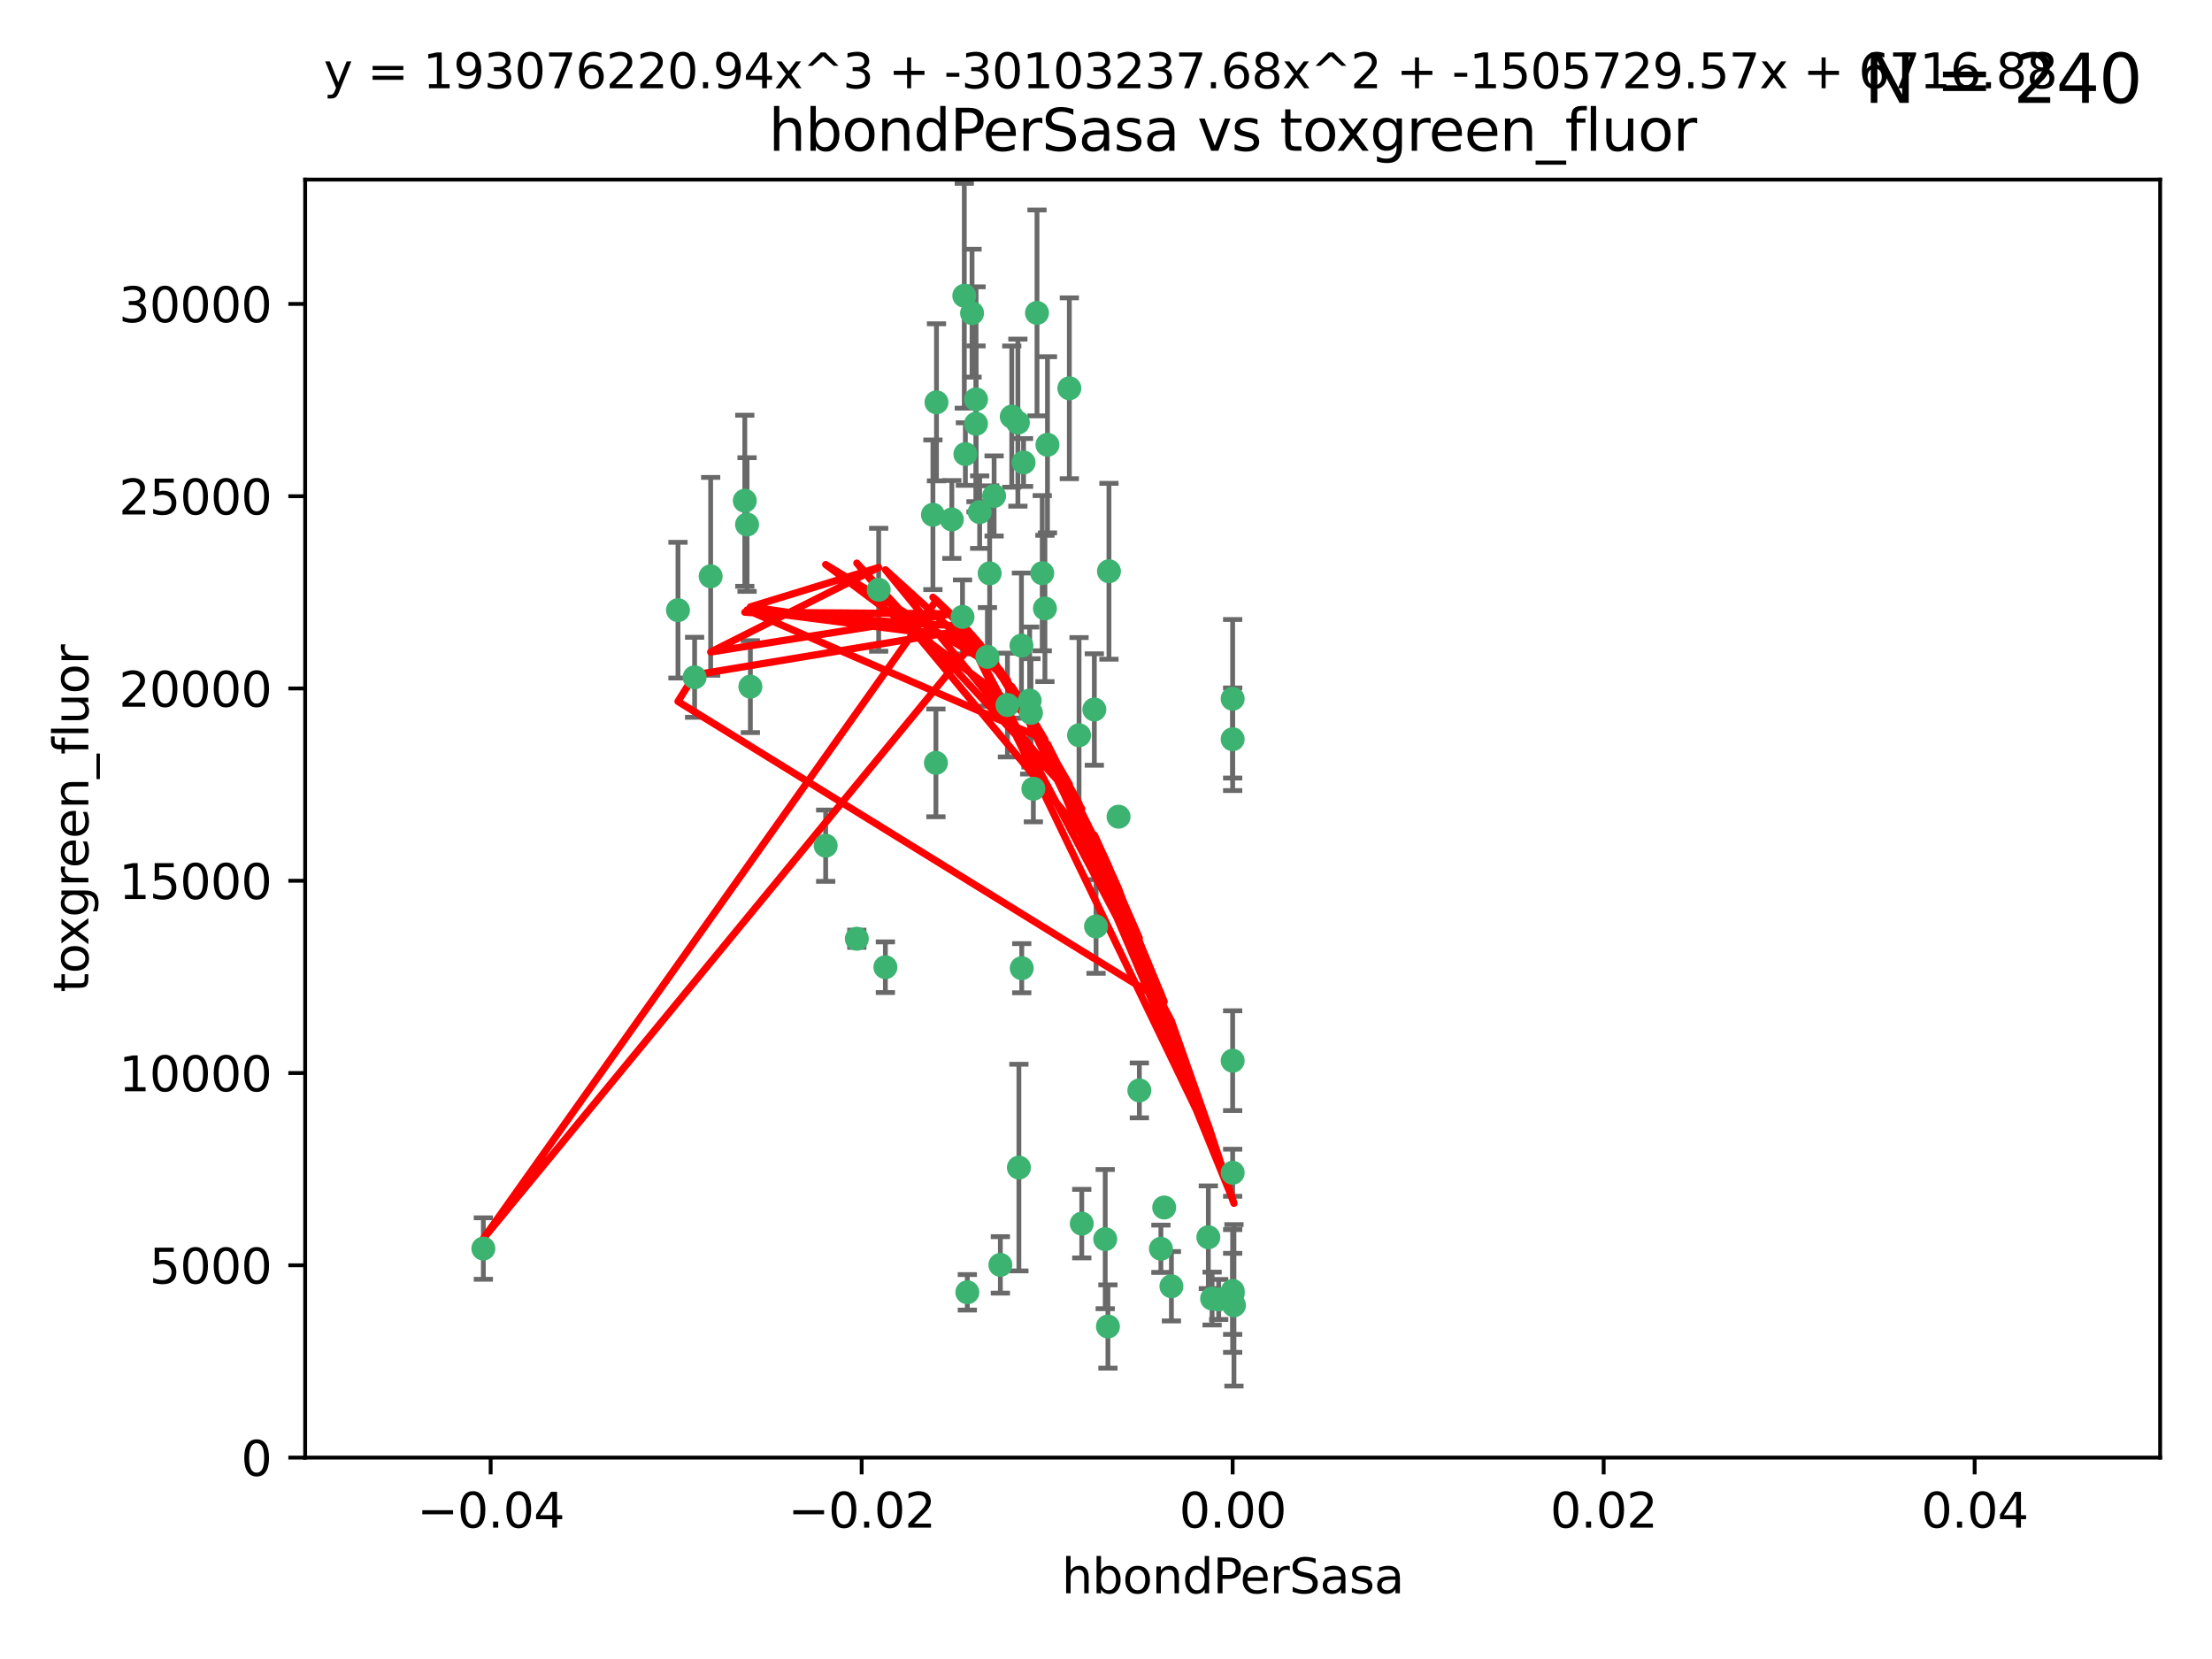 <?xml version="1.0" encoding="utf-8" standalone="no"?>
<!DOCTYPE svg PUBLIC "-//W3C//DTD SVG 1.1//EN"
  "http://www.w3.org/Graphics/SVG/1.1/DTD/svg11.dtd">
<svg xmlns:xlink="http://www.w3.org/1999/xlink" width="460.8pt" height="345.6pt" viewBox="0 0 460.8 345.6" xmlns="http://www.w3.org/2000/svg" version="1.1">
 <defs>
  <style type="text/css">*{stroke-linejoin: round; stroke-linecap: butt}</style>
 </defs>
 <g id="figure_1">
  <g id="patch_1">
   <path d="M 0 345.6 
L 460.8 345.6 
L 460.8 0 
L 0 0 
z
" style="fill: #ffffff"/>
  </g>
  <g id="axes_1">
   <g id="patch_2">
    <path d="M 63.571 303.64 
L 450 303.64 
L 450 37.411 
L 63.571 37.411 
z
" style="fill: #ffffff"/>
   </g>
   <g id="PathCollection_1">
    <defs>
     <path id="m8a3fadd4a8" d="M 0 1.118 
C 0.297 1.118 0.581 1 0.791 0.791 
C 1 0.581 1.118 0.297 1.118 0 
C 1.118 -0.297 1 -0.581 0.791 -0.791 
C 0.581 -1 0.297 -1.118 0 -1.118 
C -0.297 -1.118 -0.581 -1 -0.791 -0.791 
C -1 -0.581 -1.118 -0.297 -1.118 0 
C -1.118 0.297 -1 0.581 -0.791 0.791 
C -0.581 1 -0.297 1.118 0 1.118 
z
" style="stroke: #3cb371"/>
    </defs>
    <g clip-path="url(#paad98589ae)">
     <use xlink:href="#m8a3fadd4a8" x="207.091" y="103.319" style="fill: #3cb371; stroke: #3cb371"/>
     <use xlink:href="#m8a3fadd4a8" x="216.026" y="65.184" style="fill: #3cb371; stroke: #3cb371"/>
     <use xlink:href="#m8a3fadd4a8" x="212.786" y="134.491" style="fill: #3cb371; stroke: #3cb371"/>
     <use xlink:href="#m8a3fadd4a8" x="217.677" y="126.749" style="fill: #3cb371; stroke: #3cb371"/>
     <use xlink:href="#m8a3fadd4a8" x="155.626" y="109.268" style="fill: #3cb371; stroke: #3cb371"/>
     <use xlink:href="#m8a3fadd4a8" x="203.329" y="83.201" style="fill: #3cb371; stroke: #3cb371"/>
     <use xlink:href="#m8a3fadd4a8" x="100.691" y="260.094" style="fill: #3cb371; stroke: #3cb371"/>
     <use xlink:href="#m8a3fadd4a8" x="195.087" y="83.811" style="fill: #3cb371; stroke: #3cb371"/>
     <use xlink:href="#m8a3fadd4a8" x="203.319" y="88.286" style="fill: #3cb371; stroke: #3cb371"/>
     <use xlink:href="#m8a3fadd4a8" x="156.315" y="143.039" style="fill: #3cb371; stroke: #3cb371"/>
     <use xlink:href="#m8a3fadd4a8" x="183.044" y="122.859" style="fill: #3cb371; stroke: #3cb371"/>
     <use xlink:href="#m8a3fadd4a8" x="148.044" y="120.054" style="fill: #3cb371; stroke: #3cb371"/>
     <use xlink:href="#m8a3fadd4a8" x="198.284" y="108.214" style="fill: #3cb371; stroke: #3cb371"/>
     <use xlink:href="#m8a3fadd4a8" x="155.154" y="104.315" style="fill: #3cb371; stroke: #3cb371"/>
     <use xlink:href="#m8a3fadd4a8" x="200.88" y="61.614" style="fill: #3cb371; stroke: #3cb371"/>
     <use xlink:href="#m8a3fadd4a8" x="214.498" y="145.935" style="fill: #3cb371; stroke: #3cb371"/>
     <use xlink:href="#m8a3fadd4a8" x="212.043" y="88.045" style="fill: #3cb371; stroke: #3cb371"/>
     <use xlink:href="#m8a3fadd4a8" x="222.763" y="80.887" style="fill: #3cb371; stroke: #3cb371"/>
     <use xlink:href="#m8a3fadd4a8" x="206.164" y="119.44" style="fill: #3cb371; stroke: #3cb371"/>
     <use xlink:href="#m8a3fadd4a8" x="201.107" y="94.593" style="fill: #3cb371; stroke: #3cb371"/>
     <use xlink:href="#m8a3fadd4a8" x="204.083" y="106.684" style="fill: #3cb371; stroke: #3cb371"/>
     <use xlink:href="#m8a3fadd4a8" x="212.848" y="201.695" style="fill: #3cb371; stroke: #3cb371"/>
     <use xlink:href="#m8a3fadd4a8" x="210.768" y="86.787" style="fill: #3cb371; stroke: #3cb371"/>
     <use xlink:href="#m8a3fadd4a8" x="241.838" y="260.14" style="fill: #3cb371; stroke: #3cb371"/>
     <use xlink:href="#m8a3fadd4a8" x="212.255" y="243.228" style="fill: #3cb371; stroke: #3cb371"/>
     <use xlink:href="#m8a3fadd4a8" x="213.226" y="96.341" style="fill: #3cb371; stroke: #3cb371"/>
     <use xlink:href="#m8a3fadd4a8" x="217.118" y="119.409" style="fill: #3cb371; stroke: #3cb371"/>
     <use xlink:href="#m8a3fadd4a8" x="202.496" y="65.233" style="fill: #3cb371; stroke: #3cb371"/>
     <use xlink:href="#m8a3fadd4a8" x="209.868" y="146.874" style="fill: #3cb371; stroke: #3cb371"/>
     <use xlink:href="#m8a3fadd4a8" x="184.442" y="201.487" style="fill: #3cb371; stroke: #3cb371"/>
     <use xlink:href="#m8a3fadd4a8" x="225.351" y="254.906" style="fill: #3cb371; stroke: #3cb371"/>
     <use xlink:href="#m8a3fadd4a8" x="205.698" y="136.835" style="fill: #3cb371; stroke: #3cb371"/>
     <use xlink:href="#m8a3fadd4a8" x="194.344" y="107.234" style="fill: #3cb371; stroke: #3cb371"/>
     <use xlink:href="#m8a3fadd4a8" x="194.968" y="158.921" style="fill: #3cb371; stroke: #3cb371"/>
     <use xlink:href="#m8a3fadd4a8" x="201.512" y="269.209" style="fill: #3cb371; stroke: #3cb371"/>
     <use xlink:href="#m8a3fadd4a8" x="144.699" y="141.091" style="fill: #3cb371; stroke: #3cb371"/>
     <use xlink:href="#m8a3fadd4a8" x="141.236" y="127.107" style="fill: #3cb371; stroke: #3cb371"/>
     <use xlink:href="#m8a3fadd4a8" x="242.524" y="251.547" style="fill: #3cb371; stroke: #3cb371"/>
     <use xlink:href="#m8a3fadd4a8" x="230.238" y="258.133" style="fill: #3cb371; stroke: #3cb371"/>
     <use xlink:href="#m8a3fadd4a8" x="208.395" y="263.497" style="fill: #3cb371; stroke: #3cb371"/>
     <use xlink:href="#m8a3fadd4a8" x="172.003" y="176.169" style="fill: #3cb371; stroke: #3cb371"/>
     <use xlink:href="#m8a3fadd4a8" x="215.269" y="164.309" style="fill: #3cb371; stroke: #3cb371"/>
     <use xlink:href="#m8a3fadd4a8" x="237.346" y="227.152" style="fill: #3cb371; stroke: #3cb371"/>
     <use xlink:href="#m8a3fadd4a8" x="228.328" y="193.002" style="fill: #3cb371; stroke: #3cb371"/>
     <use xlink:href="#m8a3fadd4a8" x="252.503" y="270.514" style="fill: #3cb371; stroke: #3cb371"/>
     <use xlink:href="#m8a3fadd4a8" x="244.027" y="267.951" style="fill: #3cb371; stroke: #3cb371"/>
     <use xlink:href="#m8a3fadd4a8" x="200.508" y="128.518" style="fill: #3cb371; stroke: #3cb371"/>
     <use xlink:href="#m8a3fadd4a8" x="253.875" y="270.703" style="fill: #3cb371; stroke: #3cb371"/>
     <use xlink:href="#m8a3fadd4a8" x="214.771" y="148.507" style="fill: #3cb371; stroke: #3cb371"/>
     <use xlink:href="#m8a3fadd4a8" x="224.785" y="153.171" style="fill: #3cb371; stroke: #3cb371"/>
     <use xlink:href="#m8a3fadd4a8" x="178.492" y="195.558" style="fill: #3cb371; stroke: #3cb371"/>
     <use xlink:href="#m8a3fadd4a8" x="230.801" y="276.333" style="fill: #3cb371; stroke: #3cb371"/>
     <use xlink:href="#m8a3fadd4a8" x="227.97" y="147.801" style="fill: #3cb371; stroke: #3cb371"/>
     <use xlink:href="#m8a3fadd4a8" x="233.017" y="170.133" style="fill: #3cb371; stroke: #3cb371"/>
     <use xlink:href="#m8a3fadd4a8" x="257.056" y="271.92" style="fill: #3cb371; stroke: #3cb371"/>
     <use xlink:href="#m8a3fadd4a8" x="256.786" y="220.964" style="fill: #3cb371; stroke: #3cb371"/>
     <use xlink:href="#m8a3fadd4a8" x="256.786" y="268.93" style="fill: #3cb371; stroke: #3cb371"/>
     <use xlink:href="#m8a3fadd4a8" x="256.786" y="145.567" style="fill: #3cb371; stroke: #3cb371"/>
     <use xlink:href="#m8a3fadd4a8" x="218.205" y="92.655" style="fill: #3cb371; stroke: #3cb371"/>
     <use xlink:href="#m8a3fadd4a8" x="231.015" y="119.004" style="fill: #3cb371; stroke: #3cb371"/>
     <use xlink:href="#m8a3fadd4a8" x="251.718" y="257.738" style="fill: #3cb371; stroke: #3cb371"/>
     <use xlink:href="#m8a3fadd4a8" x="256.786" y="244.305" style="fill: #3cb371; stroke: #3cb371"/>
     <use xlink:href="#m8a3fadd4a8" x="256.786" y="269.529" style="fill: #3cb371; stroke: #3cb371"/>
     <use xlink:href="#m8a3fadd4a8" x="256.786" y="153.996" style="fill: #3cb371; stroke: #3cb371"/>
    </g>
   </g>
   <g id="matplotlib.axis_1">
    <g id="xtick_1">
     <g id="line2d_1">
      <defs>
       <path id="mcbbbcc7d34" d="M 0 0 
L 0 3.5 
" style="stroke: #000000; stroke-width: 0.8"/>
      </defs>
      <g>
       <use xlink:href="#mcbbbcc7d34" x="102.214" y="303.64" style="stroke: #000000; stroke-width: 0.8"/>
      </g>
     </g>
     <g id="text_1">
      <!-- −0.04 -->
      <g transform="translate(86.891 318.238)scale(0.1 -0.1)">
       <defs>
        <path id="DejaVuSans-2212" d="M 678 2272 
L 4684 2272 
L 4684 1741 
L 678 1741 
L 678 2272 
z
" transform="scale(0.016)"/>
        <path id="DejaVuSans-30" d="M 2034 4250 
Q 1547 4250 1301 3770 
Q 1056 3291 1056 2328 
Q 1056 1369 1301 889 
Q 1547 409 2034 409 
Q 2525 409 2770 889 
Q 3016 1369 3016 2328 
Q 3016 3291 2770 3770 
Q 2525 4250 2034 4250 
z
M 2034 4750 
Q 2819 4750 3233 4129 
Q 3647 3509 3647 2328 
Q 3647 1150 3233 529 
Q 2819 -91 2034 -91 
Q 1250 -91 836 529 
Q 422 1150 422 2328 
Q 422 3509 836 4129 
Q 1250 4750 2034 4750 
z
" transform="scale(0.016)"/>
        <path id="DejaVuSans-2e" d="M 684 794 
L 1344 794 
L 1344 0 
L 684 0 
L 684 794 
z
" transform="scale(0.016)"/>
        <path id="DejaVuSans-34" d="M 2419 4116 
L 825 1625 
L 2419 1625 
L 2419 4116 
z
M 2253 4666 
L 3047 4666 
L 3047 1625 
L 3713 1625 
L 3713 1100 
L 3047 1100 
L 3047 0 
L 2419 0 
L 2419 1100 
L 313 1100 
L 313 1709 
L 2253 4666 
z
" transform="scale(0.016)"/>
       </defs>
       <use xlink:href="#DejaVuSans-2212"/>
       <use xlink:href="#DejaVuSans-30" x="83.789"/>
       <use xlink:href="#DejaVuSans-2e" x="147.412"/>
       <use xlink:href="#DejaVuSans-30" x="179.199"/>
       <use xlink:href="#DejaVuSans-34" x="242.822"/>
      </g>
     </g>
    </g>
    <g id="xtick_2">
     <g id="line2d_2">
      <g>
       <use xlink:href="#mcbbbcc7d34" x="179.5" y="303.64" style="stroke: #000000; stroke-width: 0.8"/>
      </g>
     </g>
     <g id="text_2">
      <!-- −0.02 -->
      <g transform="translate(164.177 318.238)scale(0.1 -0.1)">
       <defs>
        <path id="DejaVuSans-32" d="M 1228 531 
L 3431 531 
L 3431 0 
L 469 0 
L 469 531 
Q 828 903 1448 1529 
Q 2069 2156 2228 2338 
Q 2531 2678 2651 2914 
Q 2772 3150 2772 3378 
Q 2772 3750 2511 3984 
Q 2250 4219 1831 4219 
Q 1534 4219 1204 4116 
Q 875 4013 500 3803 
L 500 4441 
Q 881 4594 1212 4672 
Q 1544 4750 1819 4750 
Q 2544 4750 2975 4387 
Q 3406 4025 3406 3419 
Q 3406 3131 3298 2873 
Q 3191 2616 2906 2266 
Q 2828 2175 2409 1742 
Q 1991 1309 1228 531 
z
" transform="scale(0.016)"/>
       </defs>
       <use xlink:href="#DejaVuSans-2212"/>
       <use xlink:href="#DejaVuSans-30" x="83.789"/>
       <use xlink:href="#DejaVuSans-2e" x="147.412"/>
       <use xlink:href="#DejaVuSans-30" x="179.199"/>
       <use xlink:href="#DejaVuSans-32" x="242.822"/>
      </g>
     </g>
    </g>
    <g id="xtick_3">
     <g id="line2d_3">
      <g>
       <use xlink:href="#mcbbbcc7d34" x="256.786" y="303.64" style="stroke: #000000; stroke-width: 0.8"/>
      </g>
     </g>
     <g id="text_3">
      <!-- 0.00 -->
      <g transform="translate(245.653 318.238)scale(0.1 -0.1)">
       <use xlink:href="#DejaVuSans-30"/>
       <use xlink:href="#DejaVuSans-2e" x="63.623"/>
       <use xlink:href="#DejaVuSans-30" x="95.41"/>
       <use xlink:href="#DejaVuSans-30" x="159.033"/>
      </g>
     </g>
    </g>
    <g id="xtick_4">
     <g id="line2d_4">
      <g>
       <use xlink:href="#mcbbbcc7d34" x="334.071" y="303.64" style="stroke: #000000; stroke-width: 0.8"/>
      </g>
     </g>
     <g id="text_4">
      <!-- 0.02 -->
      <g transform="translate(322.939 318.238)scale(0.1 -0.1)">
       <use xlink:href="#DejaVuSans-30"/>
       <use xlink:href="#DejaVuSans-2e" x="63.623"/>
       <use xlink:href="#DejaVuSans-30" x="95.41"/>
       <use xlink:href="#DejaVuSans-32" x="159.033"/>
      </g>
     </g>
    </g>
    <g id="xtick_5">
     <g id="line2d_5">
      <g>
       <use xlink:href="#mcbbbcc7d34" x="411.357" y="303.64" style="stroke: #000000; stroke-width: 0.8"/>
      </g>
     </g>
     <g id="text_5">
      <!-- 0.04 -->
      <g transform="translate(400.224 318.238)scale(0.1 -0.1)">
       <use xlink:href="#DejaVuSans-30"/>
       <use xlink:href="#DejaVuSans-2e" x="63.623"/>
       <use xlink:href="#DejaVuSans-30" x="95.41"/>
       <use xlink:href="#DejaVuSans-34" x="159.033"/>
      </g>
     </g>
    </g>
    <g id="text_6">
     <!-- hbondPerSasa -->
     <g transform="translate(221.168 331.917)scale(0.1 -0.1)">
      <defs>
       <path id="DejaVuSans-68" d="M 3513 2113 
L 3513 0 
L 2938 0 
L 2938 2094 
Q 2938 2591 2744 2837 
Q 2550 3084 2163 3084 
Q 1697 3084 1428 2787 
Q 1159 2491 1159 1978 
L 1159 0 
L 581 0 
L 581 4863 
L 1159 4863 
L 1159 2956 
Q 1366 3272 1645 3428 
Q 1925 3584 2291 3584 
Q 2894 3584 3203 3211 
Q 3513 2838 3513 2113 
z
" transform="scale(0.016)"/>
       <path id="DejaVuSans-62" d="M 3116 1747 
Q 3116 2381 2855 2742 
Q 2594 3103 2138 3103 
Q 1681 3103 1420 2742 
Q 1159 2381 1159 1747 
Q 1159 1113 1420 752 
Q 1681 391 2138 391 
Q 2594 391 2855 752 
Q 3116 1113 3116 1747 
z
M 1159 2969 
Q 1341 3281 1617 3432 
Q 1894 3584 2278 3584 
Q 2916 3584 3314 3078 
Q 3713 2572 3713 1747 
Q 3713 922 3314 415 
Q 2916 -91 2278 -91 
Q 1894 -91 1617 61 
Q 1341 213 1159 525 
L 1159 0 
L 581 0 
L 581 4863 
L 1159 4863 
L 1159 2969 
z
" transform="scale(0.016)"/>
       <path id="DejaVuSans-6f" d="M 1959 3097 
Q 1497 3097 1228 2736 
Q 959 2375 959 1747 
Q 959 1119 1226 758 
Q 1494 397 1959 397 
Q 2419 397 2687 759 
Q 2956 1122 2956 1747 
Q 2956 2369 2687 2733 
Q 2419 3097 1959 3097 
z
M 1959 3584 
Q 2709 3584 3137 3096 
Q 3566 2609 3566 1747 
Q 3566 888 3137 398 
Q 2709 -91 1959 -91 
Q 1206 -91 779 398 
Q 353 888 353 1747 
Q 353 2609 779 3096 
Q 1206 3584 1959 3584 
z
" transform="scale(0.016)"/>
       <path id="DejaVuSans-6e" d="M 3513 2113 
L 3513 0 
L 2938 0 
L 2938 2094 
Q 2938 2591 2744 2837 
Q 2550 3084 2163 3084 
Q 1697 3084 1428 2787 
Q 1159 2491 1159 1978 
L 1159 0 
L 581 0 
L 581 3500 
L 1159 3500 
L 1159 2956 
Q 1366 3272 1645 3428 
Q 1925 3584 2291 3584 
Q 2894 3584 3203 3211 
Q 3513 2838 3513 2113 
z
" transform="scale(0.016)"/>
       <path id="DejaVuSans-64" d="M 2906 2969 
L 2906 4863 
L 3481 4863 
L 3481 0 
L 2906 0 
L 2906 525 
Q 2725 213 2448 61 
Q 2172 -91 1784 -91 
Q 1150 -91 751 415 
Q 353 922 353 1747 
Q 353 2572 751 3078 
Q 1150 3584 1784 3584 
Q 2172 3584 2448 3432 
Q 2725 3281 2906 2969 
z
M 947 1747 
Q 947 1113 1208 752 
Q 1469 391 1925 391 
Q 2381 391 2643 752 
Q 2906 1113 2906 1747 
Q 2906 2381 2643 2742 
Q 2381 3103 1925 3103 
Q 1469 3103 1208 2742 
Q 947 2381 947 1747 
z
" transform="scale(0.016)"/>
       <path id="DejaVuSans-50" d="M 1259 4147 
L 1259 2394 
L 2053 2394 
Q 2494 2394 2734 2622 
Q 2975 2850 2975 3272 
Q 2975 3691 2734 3919 
Q 2494 4147 2053 4147 
L 1259 4147 
z
M 628 4666 
L 2053 4666 
Q 2838 4666 3239 4311 
Q 3641 3956 3641 3272 
Q 3641 2581 3239 2228 
Q 2838 1875 2053 1875 
L 1259 1875 
L 1259 0 
L 628 0 
L 628 4666 
z
" transform="scale(0.016)"/>
       <path id="DejaVuSans-65" d="M 3597 1894 
L 3597 1613 
L 953 1613 
Q 991 1019 1311 708 
Q 1631 397 2203 397 
Q 2534 397 2845 478 
Q 3156 559 3463 722 
L 3463 178 
Q 3153 47 2828 -22 
Q 2503 -91 2169 -91 
Q 1331 -91 842 396 
Q 353 884 353 1716 
Q 353 2575 817 3079 
Q 1281 3584 2069 3584 
Q 2775 3584 3186 3129 
Q 3597 2675 3597 1894 
z
M 3022 2063 
Q 3016 2534 2758 2815 
Q 2500 3097 2075 3097 
Q 1594 3097 1305 2825 
Q 1016 2553 972 2059 
L 3022 2063 
z
" transform="scale(0.016)"/>
       <path id="DejaVuSans-72" d="M 2631 2963 
Q 2534 3019 2420 3045 
Q 2306 3072 2169 3072 
Q 1681 3072 1420 2755 
Q 1159 2438 1159 1844 
L 1159 0 
L 581 0 
L 581 3500 
L 1159 3500 
L 1159 2956 
Q 1341 3275 1631 3429 
Q 1922 3584 2338 3584 
Q 2397 3584 2469 3576 
Q 2541 3569 2628 3553 
L 2631 2963 
z
" transform="scale(0.016)"/>
       <path id="DejaVuSans-53" d="M 3425 4513 
L 3425 3897 
Q 3066 4069 2747 4153 
Q 2428 4238 2131 4238 
Q 1616 4238 1336 4038 
Q 1056 3838 1056 3469 
Q 1056 3159 1242 3001 
Q 1428 2844 1947 2747 
L 2328 2669 
Q 3034 2534 3370 2195 
Q 3706 1856 3706 1288 
Q 3706 609 3251 259 
Q 2797 -91 1919 -91 
Q 1588 -91 1214 -16 
Q 841 59 441 206 
L 441 856 
Q 825 641 1194 531 
Q 1563 422 1919 422 
Q 2459 422 2753 634 
Q 3047 847 3047 1241 
Q 3047 1584 2836 1778 
Q 2625 1972 2144 2069 
L 1759 2144 
Q 1053 2284 737 2584 
Q 422 2884 422 3419 
Q 422 4038 858 4394 
Q 1294 4750 2059 4750 
Q 2388 4750 2728 4690 
Q 3069 4631 3425 4513 
z
" transform="scale(0.016)"/>
       <path id="DejaVuSans-61" d="M 2194 1759 
Q 1497 1759 1228 1600 
Q 959 1441 959 1056 
Q 959 750 1161 570 
Q 1363 391 1709 391 
Q 2188 391 2477 730 
Q 2766 1069 2766 1631 
L 2766 1759 
L 2194 1759 
z
M 3341 1997 
L 3341 0 
L 2766 0 
L 2766 531 
Q 2569 213 2275 61 
Q 1981 -91 1556 -91 
Q 1019 -91 701 211 
Q 384 513 384 1019 
Q 384 1609 779 1909 
Q 1175 2209 1959 2209 
L 2766 2209 
L 2766 2266 
Q 2766 2663 2505 2880 
Q 2244 3097 1772 3097 
Q 1472 3097 1187 3025 
Q 903 2953 641 2809 
L 641 3341 
Q 956 3463 1253 3523 
Q 1550 3584 1831 3584 
Q 2591 3584 2966 3190 
Q 3341 2797 3341 1997 
z
" transform="scale(0.016)"/>
       <path id="DejaVuSans-73" d="M 2834 3397 
L 2834 2853 
Q 2591 2978 2328 3040 
Q 2066 3103 1784 3103 
Q 1356 3103 1142 2972 
Q 928 2841 928 2578 
Q 928 2378 1081 2264 
Q 1234 2150 1697 2047 
L 1894 2003 
Q 2506 1872 2764 1633 
Q 3022 1394 3022 966 
Q 3022 478 2636 193 
Q 2250 -91 1575 -91 
Q 1294 -91 989 -36 
Q 684 19 347 128 
L 347 722 
Q 666 556 975 473 
Q 1284 391 1588 391 
Q 1994 391 2212 530 
Q 2431 669 2431 922 
Q 2431 1156 2273 1281 
Q 2116 1406 1581 1522 
L 1381 1569 
Q 847 1681 609 1914 
Q 372 2147 372 2553 
Q 372 3047 722 3315 
Q 1072 3584 1716 3584 
Q 2034 3584 2315 3537 
Q 2597 3491 2834 3397 
z
" transform="scale(0.016)"/>
      </defs>
      <use xlink:href="#DejaVuSans-68"/>
      <use xlink:href="#DejaVuSans-62" x="63.379"/>
      <use xlink:href="#DejaVuSans-6f" x="126.855"/>
      <use xlink:href="#DejaVuSans-6e" x="188.037"/>
      <use xlink:href="#DejaVuSans-64" x="251.416"/>
      <use xlink:href="#DejaVuSans-50" x="314.893"/>
      <use xlink:href="#DejaVuSans-65" x="371.57"/>
      <use xlink:href="#DejaVuSans-72" x="433.094"/>
      <use xlink:href="#DejaVuSans-53" x="474.207"/>
      <use xlink:href="#DejaVuSans-61" x="537.684"/>
      <use xlink:href="#DejaVuSans-73" x="598.963"/>
      <use xlink:href="#DejaVuSans-61" x="651.062"/>
     </g>
    </g>
   </g>
   <g id="matplotlib.axis_2">
    <g id="ytick_1">
     <g id="line2d_6">
      <defs>
       <path id="maa041d0a4b" d="M 0 0 
L -3.5 0 
" style="stroke: #000000; stroke-width: 0.8"/>
      </defs>
      <g>
       <use xlink:href="#maa041d0a4b" x="63.571" y="303.64" style="stroke: #000000; stroke-width: 0.8"/>
      </g>
     </g>
     <g id="text_7">
      <!-- 0 -->
      <g transform="translate(50.209 307.439)scale(0.1 -0.1)">
       <use xlink:href="#DejaVuSans-30"/>
      </g>
     </g>
    </g>
    <g id="ytick_2">
     <g id="line2d_7">
      <g>
       <use xlink:href="#maa041d0a4b" x="63.571" y="263.586" style="stroke: #000000; stroke-width: 0.8"/>
      </g>
     </g>
     <g id="text_8">
      <!-- 5000 -->
      <g transform="translate(31.121 267.385)scale(0.1 -0.1)">
       <defs>
        <path id="DejaVuSans-35" d="M 691 4666 
L 3169 4666 
L 3169 4134 
L 1269 4134 
L 1269 2991 
Q 1406 3038 1543 3061 
Q 1681 3084 1819 3084 
Q 2600 3084 3056 2656 
Q 3513 2228 3513 1497 
Q 3513 744 3044 326 
Q 2575 -91 1722 -91 
Q 1428 -91 1123 -41 
Q 819 9 494 109 
L 494 744 
Q 775 591 1075 516 
Q 1375 441 1709 441 
Q 2250 441 2565 725 
Q 2881 1009 2881 1497 
Q 2881 1984 2565 2268 
Q 2250 2553 1709 2553 
Q 1456 2553 1204 2497 
Q 953 2441 691 2322 
L 691 4666 
z
" transform="scale(0.016)"/>
       </defs>
       <use xlink:href="#DejaVuSans-35"/>
       <use xlink:href="#DejaVuSans-30" x="63.623"/>
       <use xlink:href="#DejaVuSans-30" x="127.246"/>
       <use xlink:href="#DejaVuSans-30" x="190.869"/>
      </g>
     </g>
    </g>
    <g id="ytick_3">
     <g id="line2d_8">
      <g>
       <use xlink:href="#maa041d0a4b" x="63.571" y="223.532" style="stroke: #000000; stroke-width: 0.8"/>
      </g>
     </g>
     <g id="text_9">
      <!-- 10000 -->
      <g transform="translate(24.759 227.331)scale(0.1 -0.1)">
       <defs>
        <path id="DejaVuSans-31" d="M 794 531 
L 1825 531 
L 1825 4091 
L 703 3866 
L 703 4441 
L 1819 4666 
L 2450 4666 
L 2450 531 
L 3481 531 
L 3481 0 
L 794 0 
L 794 531 
z
" transform="scale(0.016)"/>
       </defs>
       <use xlink:href="#DejaVuSans-31"/>
       <use xlink:href="#DejaVuSans-30" x="63.623"/>
       <use xlink:href="#DejaVuSans-30" x="127.246"/>
       <use xlink:href="#DejaVuSans-30" x="190.869"/>
       <use xlink:href="#DejaVuSans-30" x="254.492"/>
      </g>
     </g>
    </g>
    <g id="ytick_4">
     <g id="line2d_9">
      <g>
       <use xlink:href="#maa041d0a4b" x="63.571" y="183.478" style="stroke: #000000; stroke-width: 0.8"/>
      </g>
     </g>
     <g id="text_10">
      <!-- 15000 -->
      <g transform="translate(24.759 187.278)scale(0.1 -0.1)">
       <use xlink:href="#DejaVuSans-31"/>
       <use xlink:href="#DejaVuSans-35" x="63.623"/>
       <use xlink:href="#DejaVuSans-30" x="127.246"/>
       <use xlink:href="#DejaVuSans-30" x="190.869"/>
       <use xlink:href="#DejaVuSans-30" x="254.492"/>
      </g>
     </g>
    </g>
    <g id="ytick_5">
     <g id="line2d_10">
      <g>
       <use xlink:href="#maa041d0a4b" x="63.571" y="143.424" style="stroke: #000000; stroke-width: 0.8"/>
      </g>
     </g>
     <g id="text_11">
      <!-- 20000 -->
      <g transform="translate(24.759 147.224)scale(0.1 -0.1)">
       <use xlink:href="#DejaVuSans-32"/>
       <use xlink:href="#DejaVuSans-30" x="63.623"/>
       <use xlink:href="#DejaVuSans-30" x="127.246"/>
       <use xlink:href="#DejaVuSans-30" x="190.869"/>
       <use xlink:href="#DejaVuSans-30" x="254.492"/>
      </g>
     </g>
    </g>
    <g id="ytick_6">
     <g id="line2d_11">
      <g>
       <use xlink:href="#maa041d0a4b" x="63.571" y="103.371" style="stroke: #000000; stroke-width: 0.8"/>
      </g>
     </g>
     <g id="text_12">
      <!-- 25000 -->
      <g transform="translate(24.759 107.17)scale(0.1 -0.1)">
       <use xlink:href="#DejaVuSans-32"/>
       <use xlink:href="#DejaVuSans-35" x="63.623"/>
       <use xlink:href="#DejaVuSans-30" x="127.246"/>
       <use xlink:href="#DejaVuSans-30" x="190.869"/>
       <use xlink:href="#DejaVuSans-30" x="254.492"/>
      </g>
     </g>
    </g>
    <g id="ytick_7">
     <g id="line2d_12">
      <g>
       <use xlink:href="#maa041d0a4b" x="63.571" y="63.317" style="stroke: #000000; stroke-width: 0.8"/>
      </g>
     </g>
     <g id="text_13">
      <!-- 30000 -->
      <g transform="translate(24.759 67.116)scale(0.1 -0.1)">
       <defs>
        <path id="DejaVuSans-33" d="M 2597 2516 
Q 3050 2419 3304 2112 
Q 3559 1806 3559 1356 
Q 3559 666 3084 287 
Q 2609 -91 1734 -91 
Q 1441 -91 1130 -33 
Q 819 25 488 141 
L 488 750 
Q 750 597 1062 519 
Q 1375 441 1716 441 
Q 2309 441 2620 675 
Q 2931 909 2931 1356 
Q 2931 1769 2642 2001 
Q 2353 2234 1838 2234 
L 1294 2234 
L 1294 2753 
L 1863 2753 
Q 2328 2753 2575 2939 
Q 2822 3125 2822 3475 
Q 2822 3834 2567 4026 
Q 2313 4219 1838 4219 
Q 1578 4219 1281 4162 
Q 984 4106 628 3988 
L 628 4550 
Q 988 4650 1302 4700 
Q 1616 4750 1894 4750 
Q 2613 4750 3031 4423 
Q 3450 4097 3450 3541 
Q 3450 3153 3228 2886 
Q 3006 2619 2597 2516 
z
" transform="scale(0.016)"/>
       </defs>
       <use xlink:href="#DejaVuSans-33"/>
       <use xlink:href="#DejaVuSans-30" x="63.623"/>
       <use xlink:href="#DejaVuSans-30" x="127.246"/>
       <use xlink:href="#DejaVuSans-30" x="190.869"/>
       <use xlink:href="#DejaVuSans-30" x="254.492"/>
      </g>
     </g>
    </g>
    <g id="text_14">
     <!-- toxgreen_fluor -->
     <g transform="translate(18.401 206.72)rotate(-90)scale(0.1 -0.1)">
      <defs>
       <path id="DejaVuSans-74" d="M 1172 4494 
L 1172 3500 
L 2356 3500 
L 2356 3053 
L 1172 3053 
L 1172 1153 
Q 1172 725 1289 603 
Q 1406 481 1766 481 
L 2356 481 
L 2356 0 
L 1766 0 
Q 1100 0 847 248 
Q 594 497 594 1153 
L 594 3053 
L 172 3053 
L 172 3500 
L 594 3500 
L 594 4494 
L 1172 4494 
z
" transform="scale(0.016)"/>
       <path id="DejaVuSans-78" d="M 3513 3500 
L 2247 1797 
L 3578 0 
L 2900 0 
L 1881 1375 
L 863 0 
L 184 0 
L 1544 1831 
L 300 3500 
L 978 3500 
L 1906 2253 
L 2834 3500 
L 3513 3500 
z
" transform="scale(0.016)"/>
       <path id="DejaVuSans-67" d="M 2906 1791 
Q 2906 2416 2648 2759 
Q 2391 3103 1925 3103 
Q 1463 3103 1205 2759 
Q 947 2416 947 1791 
Q 947 1169 1205 825 
Q 1463 481 1925 481 
Q 2391 481 2648 825 
Q 2906 1169 2906 1791 
z
M 3481 434 
Q 3481 -459 3084 -895 
Q 2688 -1331 1869 -1331 
Q 1566 -1331 1297 -1286 
Q 1028 -1241 775 -1147 
L 775 -588 
Q 1028 -725 1275 -790 
Q 1522 -856 1778 -856 
Q 2344 -856 2625 -561 
Q 2906 -266 2906 331 
L 2906 616 
Q 2728 306 2450 153 
Q 2172 0 1784 0 
Q 1141 0 747 490 
Q 353 981 353 1791 
Q 353 2603 747 3093 
Q 1141 3584 1784 3584 
Q 2172 3584 2450 3431 
Q 2728 3278 2906 2969 
L 2906 3500 
L 3481 3500 
L 3481 434 
z
" transform="scale(0.016)"/>
       <path id="DejaVuSans-5f" d="M 3263 -1063 
L 3263 -1509 
L -63 -1509 
L -63 -1063 
L 3263 -1063 
z
" transform="scale(0.016)"/>
       <path id="DejaVuSans-66" d="M 2375 4863 
L 2375 4384 
L 1825 4384 
Q 1516 4384 1395 4259 
Q 1275 4134 1275 3809 
L 1275 3500 
L 2222 3500 
L 2222 3053 
L 1275 3053 
L 1275 0 
L 697 0 
L 697 3053 
L 147 3053 
L 147 3500 
L 697 3500 
L 697 3744 
Q 697 4328 969 4595 
Q 1241 4863 1831 4863 
L 2375 4863 
z
" transform="scale(0.016)"/>
       <path id="DejaVuSans-6c" d="M 603 4863 
L 1178 4863 
L 1178 0 
L 603 0 
L 603 4863 
z
" transform="scale(0.016)"/>
       <path id="DejaVuSans-75" d="M 544 1381 
L 544 3500 
L 1119 3500 
L 1119 1403 
Q 1119 906 1312 657 
Q 1506 409 1894 409 
Q 2359 409 2629 706 
Q 2900 1003 2900 1516 
L 2900 3500 
L 3475 3500 
L 3475 0 
L 2900 0 
L 2900 538 
Q 2691 219 2414 64 
Q 2138 -91 1772 -91 
Q 1169 -91 856 284 
Q 544 659 544 1381 
z
M 1991 3584 
L 1991 3584 
z
" transform="scale(0.016)"/>
      </defs>
      <use xlink:href="#DejaVuSans-74"/>
      <use xlink:href="#DejaVuSans-6f" x="39.209"/>
      <use xlink:href="#DejaVuSans-78" x="97.266"/>
      <use xlink:href="#DejaVuSans-67" x="156.445"/>
      <use xlink:href="#DejaVuSans-72" x="219.922"/>
      <use xlink:href="#DejaVuSans-65" x="258.785"/>
      <use xlink:href="#DejaVuSans-65" x="320.309"/>
      <use xlink:href="#DejaVuSans-6e" x="381.832"/>
      <use xlink:href="#DejaVuSans-5f" x="445.211"/>
      <use xlink:href="#DejaVuSans-66" x="495.211"/>
      <use xlink:href="#DejaVuSans-6c" x="530.416"/>
      <use xlink:href="#DejaVuSans-75" x="558.199"/>
      <use xlink:href="#DejaVuSans-6f" x="621.578"/>
      <use xlink:href="#DejaVuSans-72" x="682.76"/>
     </g>
    </g>
   </g>
   <g id="LineCollection_1">
    <path d="M 207.091 111.662 
L 207.091 94.976 
" clip-path="url(#paad98589ae)" style="fill: none; stroke: #696969"/>
    <path d="M 216.026 86.629 
L 216.026 43.739 
" clip-path="url(#paad98589ae)" style="fill: none; stroke: #696969"/>
    <path d="M 212.786 149.606 
L 212.786 119.375 
" clip-path="url(#paad98589ae)" style="fill: none; stroke: #696969"/>
    <path d="M 217.677 141.983 
L 217.677 111.515 
" clip-path="url(#paad98589ae)" style="fill: none; stroke: #696969"/>
    <path d="M 155.626 123.191 
L 155.626 95.346 
" clip-path="url(#paad98589ae)" style="fill: none; stroke: #696969"/>
    <path d="M 203.329 106.648 
L 203.329 59.753 
" clip-path="url(#paad98589ae)" style="fill: none; stroke: #696969"/>
    <path d="M 100.691 266.497 
L 100.691 253.692 
" clip-path="url(#paad98589ae)" style="fill: none; stroke: #696969"/>
    <path d="M 195.087 100.173 
L 195.087 67.45 
" clip-path="url(#paad98589ae)" style="fill: none; stroke: #696969"/>
    <path d="M 203.319 104.51 
L 203.319 72.063 
" clip-path="url(#paad98589ae)" style="fill: none; stroke: #696969"/>
    <path d="M 156.315 152.61 
L 156.315 133.468 
" clip-path="url(#paad98589ae)" style="fill: none; stroke: #696969"/>
    <path d="M 183.044 135.667 
L 183.044 110.051 
" clip-path="url(#paad98589ae)" style="fill: none; stroke: #696969"/>
    <path d="M 148.044 140.659 
L 148.044 99.45 
" clip-path="url(#paad98589ae)" style="fill: none; stroke: #696969"/>
    <path d="M 198.284 116.326 
L 198.284 100.101 
" clip-path="url(#paad98589ae)" style="fill: none; stroke: #696969"/>
    <path d="M 155.154 122.133 
L 155.154 86.497 
" clip-path="url(#paad98589ae)" style="fill: none; stroke: #696969"/>
    <path d="M 200.88 85.029 
L 200.88 38.199 
" clip-path="url(#paad98589ae)" style="fill: none; stroke: #696969"/>
    <path d="M 214.498 161.248 
L 214.498 130.622 
" clip-path="url(#paad98589ae)" style="fill: none; stroke: #696969"/>
    <path d="M 212.043 105.444 
L 212.043 70.646 
" clip-path="url(#paad98589ae)" style="fill: none; stroke: #696969"/>
    <path d="M 222.763 99.727 
L 222.763 62.047 
" clip-path="url(#paad98589ae)" style="fill: none; stroke: #696969"/>
    <path d="M 206.164 137.675 
L 206.164 101.206 
" clip-path="url(#paad98589ae)" style="fill: none; stroke: #696969"/>
    <path d="M 201.107 101.108 
L 201.107 88.078 
" clip-path="url(#paad98589ae)" style="fill: none; stroke: #696969"/>
    <path d="M 204.083 114.235 
L 204.083 99.134 
" clip-path="url(#paad98589ae)" style="fill: none; stroke: #696969"/>
    <path d="M 212.848 206.809 
L 212.848 196.58 
" clip-path="url(#paad98589ae)" style="fill: none; stroke: #696969"/>
    <path d="M 210.768 101.495 
L 210.768 72.08 
" clip-path="url(#paad98589ae)" style="fill: none; stroke: #696969"/>
    <path d="M 241.838 265.065 
L 241.838 255.214 
" clip-path="url(#paad98589ae)" style="fill: none; stroke: #696969"/>
    <path d="M 212.255 264.748 
L 212.255 221.708 
" clip-path="url(#paad98589ae)" style="fill: none; stroke: #696969"/>
    <path d="M 213.226 101.329 
L 213.226 91.353 
" clip-path="url(#paad98589ae)" style="fill: none; stroke: #696969"/>
    <path d="M 217.118 135.574 
L 217.118 103.243 
" clip-path="url(#paad98589ae)" style="fill: none; stroke: #696969"/>
    <path d="M 202.496 78.556 
L 202.496 51.911 
" clip-path="url(#paad98589ae)" style="fill: none; stroke: #696969"/>
    <path d="M 209.868 157.684 
L 209.868 136.065 
" clip-path="url(#paad98589ae)" style="fill: none; stroke: #696969"/>
    <path d="M 184.442 206.761 
L 184.442 196.213 
" clip-path="url(#paad98589ae)" style="fill: none; stroke: #696969"/>
    <path d="M 225.351 262.048 
L 225.351 247.764 
" clip-path="url(#paad98589ae)" style="fill: none; stroke: #696969"/>
    <path d="M 205.698 147.104 
L 205.698 126.566 
" clip-path="url(#paad98589ae)" style="fill: none; stroke: #696969"/>
    <path d="M 194.344 122.819 
L 194.344 91.649 
" clip-path="url(#paad98589ae)" style="fill: none; stroke: #696969"/>
    <path d="M 194.968 170.147 
L 194.968 147.694 
" clip-path="url(#paad98589ae)" style="fill: none; stroke: #696969"/>
    <path d="M 201.512 272.908 
L 201.512 265.511 
" clip-path="url(#paad98589ae)" style="fill: none; stroke: #696969"/>
    <path d="M 144.699 149.421 
L 144.699 132.76 
" clip-path="url(#paad98589ae)" style="fill: none; stroke: #696969"/>
    <path d="M 141.236 141.248 
L 141.236 112.967 
" clip-path="url(#paad98589ae)" style="fill: none; stroke: #696969"/>
    <path d="M 242.524 252.228 
L 242.524 250.867 
" clip-path="url(#paad98589ae)" style="fill: none; stroke: #696969"/>
    <path d="M 230.238 272.621 
L 230.238 243.644 
" clip-path="url(#paad98589ae)" style="fill: none; stroke: #696969"/>
    <path d="M 208.395 269.377 
L 208.395 257.616 
" clip-path="url(#paad98589ae)" style="fill: none; stroke: #696969"/>
    <path d="M 172.003 183.597 
L 172.003 168.741 
" clip-path="url(#paad98589ae)" style="fill: none; stroke: #696969"/>
    <path d="M 215.269 171.2 
L 215.269 157.418 
" clip-path="url(#paad98589ae)" style="fill: none; stroke: #696969"/>
    <path d="M 237.346 232.87 
L 237.346 221.434 
" clip-path="url(#paad98589ae)" style="fill: none; stroke: #696969"/>
    <path d="M 228.328 202.754 
L 228.328 183.249 
" clip-path="url(#paad98589ae)" style="fill: none; stroke: #696969"/>
    <path d="M 252.503 276.02 
L 252.503 265.008 
" clip-path="url(#paad98589ae)" style="fill: none; stroke: #696969"/>
    <path d="M 244.027 275.179 
L 244.027 260.723 
" clip-path="url(#paad98589ae)" style="fill: none; stroke: #696969"/>
    <path d="M 200.508 136.228 
L 200.508 120.808 
" clip-path="url(#paad98589ae)" style="fill: none; stroke: #696969"/>
    <path d="M 253.875 274.871 
L 253.875 266.536 
" clip-path="url(#paad98589ae)" style="fill: none; stroke: #696969"/>
    <path d="M 214.771 159.798 
L 214.771 137.216 
" clip-path="url(#paad98589ae)" style="fill: none; stroke: #696969"/>
    <path d="M 224.785 173.526 
L 224.785 132.815 
" clip-path="url(#paad98589ae)" style="fill: none; stroke: #696969"/>
    <path d="M 178.492 197.349 
L 178.492 193.767 
" clip-path="url(#paad98589ae)" style="fill: none; stroke: #696969"/>
    <path d="M 230.801 285.006 
L 230.801 267.659 
" clip-path="url(#paad98589ae)" style="fill: none; stroke: #696969"/>
    <path d="M 227.97 159.413 
L 227.97 136.19 
" clip-path="url(#paad98589ae)" style="fill: none; stroke: #696969"/>
    <path d="M 233.017 170.88 
L 233.017 169.387 
" clip-path="url(#paad98589ae)" style="fill: none; stroke: #696969"/>
    <path d="M 257.056 288.737 
L 257.056 255.103 
" clip-path="url(#paad98589ae)" style="fill: none; stroke: #696969"/>
    <path d="M 256.786 231.359 
L 256.786 210.569 
" clip-path="url(#paad98589ae)" style="fill: none; stroke: #696969"/>
    <path d="M 256.786 281.718 
L 256.786 256.142 
" clip-path="url(#paad98589ae)" style="fill: none; stroke: #696969"/>
    <path d="M 256.786 162.081 
L 256.786 129.053 
" clip-path="url(#paad98589ae)" style="fill: none; stroke: #696969"/>
    <path d="M 218.205 111.003 
L 218.205 74.306 
" clip-path="url(#paad98589ae)" style="fill: none; stroke: #696969"/>
    <path d="M 231.015 137.321 
L 231.015 100.688 
" clip-path="url(#paad98589ae)" style="fill: none; stroke: #696969"/>
    <path d="M 251.718 268.432 
L 251.718 247.045 
" clip-path="url(#paad98589ae)" style="fill: none; stroke: #696969"/>
    <path d="M 256.786 249.207 
L 256.786 239.402 
" clip-path="url(#paad98589ae)" style="fill: none; stroke: #696969"/>
    <path d="M 256.786 277.972 
L 256.786 261.086 
" clip-path="url(#paad98589ae)" style="fill: none; stroke: #696969"/>
    <path d="M 256.786 164.686 
L 256.786 143.305 
" clip-path="url(#paad98589ae)" style="fill: none; stroke: #696969"/>
   </g>
   <g id="line2d_13">
    <defs>
     <path id="mdd4afe0ed7" d="M 2 0 
L -2 -0 
" style="stroke: #696969"/>
    </defs>
    <g clip-path="url(#paad98589ae)">
     <use xlink:href="#mdd4afe0ed7" x="207.091" y="111.662" style="fill: #696969; stroke: #696969"/>
     <use xlink:href="#mdd4afe0ed7" x="216.026" y="86.629" style="fill: #696969; stroke: #696969"/>
     <use xlink:href="#mdd4afe0ed7" x="212.786" y="149.606" style="fill: #696969; stroke: #696969"/>
     <use xlink:href="#mdd4afe0ed7" x="217.677" y="141.983" style="fill: #696969; stroke: #696969"/>
     <use xlink:href="#mdd4afe0ed7" x="155.626" y="123.191" style="fill: #696969; stroke: #696969"/>
     <use xlink:href="#mdd4afe0ed7" x="203.329" y="106.648" style="fill: #696969; stroke: #696969"/>
     <use xlink:href="#mdd4afe0ed7" x="100.691" y="266.497" style="fill: #696969; stroke: #696969"/>
     <use xlink:href="#mdd4afe0ed7" x="195.087" y="100.173" style="fill: #696969; stroke: #696969"/>
     <use xlink:href="#mdd4afe0ed7" x="203.319" y="104.51" style="fill: #696969; stroke: #696969"/>
     <use xlink:href="#mdd4afe0ed7" x="156.315" y="152.61" style="fill: #696969; stroke: #696969"/>
     <use xlink:href="#mdd4afe0ed7" x="183.044" y="135.667" style="fill: #696969; stroke: #696969"/>
     <use xlink:href="#mdd4afe0ed7" x="148.044" y="140.659" style="fill: #696969; stroke: #696969"/>
     <use xlink:href="#mdd4afe0ed7" x="198.284" y="116.326" style="fill: #696969; stroke: #696969"/>
     <use xlink:href="#mdd4afe0ed7" x="155.154" y="122.133" style="fill: #696969; stroke: #696969"/>
     <use xlink:href="#mdd4afe0ed7" x="200.88" y="85.029" style="fill: #696969; stroke: #696969"/>
     <use xlink:href="#mdd4afe0ed7" x="214.498" y="161.248" style="fill: #696969; stroke: #696969"/>
     <use xlink:href="#mdd4afe0ed7" x="212.043" y="105.444" style="fill: #696969; stroke: #696969"/>
     <use xlink:href="#mdd4afe0ed7" x="222.763" y="99.727" style="fill: #696969; stroke: #696969"/>
     <use xlink:href="#mdd4afe0ed7" x="206.164" y="137.675" style="fill: #696969; stroke: #696969"/>
     <use xlink:href="#mdd4afe0ed7" x="201.107" y="101.108" style="fill: #696969; stroke: #696969"/>
     <use xlink:href="#mdd4afe0ed7" x="204.083" y="114.235" style="fill: #696969; stroke: #696969"/>
     <use xlink:href="#mdd4afe0ed7" x="212.848" y="206.809" style="fill: #696969; stroke: #696969"/>
     <use xlink:href="#mdd4afe0ed7" x="210.768" y="101.495" style="fill: #696969; stroke: #696969"/>
     <use xlink:href="#mdd4afe0ed7" x="241.838" y="265.065" style="fill: #696969; stroke: #696969"/>
     <use xlink:href="#mdd4afe0ed7" x="212.255" y="264.748" style="fill: #696969; stroke: #696969"/>
     <use xlink:href="#mdd4afe0ed7" x="213.226" y="101.329" style="fill: #696969; stroke: #696969"/>
     <use xlink:href="#mdd4afe0ed7" x="217.118" y="135.574" style="fill: #696969; stroke: #696969"/>
     <use xlink:href="#mdd4afe0ed7" x="202.496" y="78.556" style="fill: #696969; stroke: #696969"/>
     <use xlink:href="#mdd4afe0ed7" x="209.868" y="157.684" style="fill: #696969; stroke: #696969"/>
     <use xlink:href="#mdd4afe0ed7" x="184.442" y="206.761" style="fill: #696969; stroke: #696969"/>
     <use xlink:href="#mdd4afe0ed7" x="225.351" y="262.048" style="fill: #696969; stroke: #696969"/>
     <use xlink:href="#mdd4afe0ed7" x="205.698" y="147.104" style="fill: #696969; stroke: #696969"/>
     <use xlink:href="#mdd4afe0ed7" x="194.344" y="122.819" style="fill: #696969; stroke: #696969"/>
     <use xlink:href="#mdd4afe0ed7" x="194.968" y="170.147" style="fill: #696969; stroke: #696969"/>
     <use xlink:href="#mdd4afe0ed7" x="201.512" y="272.908" style="fill: #696969; stroke: #696969"/>
     <use xlink:href="#mdd4afe0ed7" x="144.699" y="149.421" style="fill: #696969; stroke: #696969"/>
     <use xlink:href="#mdd4afe0ed7" x="141.236" y="141.248" style="fill: #696969; stroke: #696969"/>
     <use xlink:href="#mdd4afe0ed7" x="242.524" y="252.228" style="fill: #696969; stroke: #696969"/>
     <use xlink:href="#mdd4afe0ed7" x="230.238" y="272.621" style="fill: #696969; stroke: #696969"/>
     <use xlink:href="#mdd4afe0ed7" x="208.395" y="269.377" style="fill: #696969; stroke: #696969"/>
     <use xlink:href="#mdd4afe0ed7" x="172.003" y="183.597" style="fill: #696969; stroke: #696969"/>
     <use xlink:href="#mdd4afe0ed7" x="215.269" y="171.2" style="fill: #696969; stroke: #696969"/>
     <use xlink:href="#mdd4afe0ed7" x="237.346" y="232.87" style="fill: #696969; stroke: #696969"/>
     <use xlink:href="#mdd4afe0ed7" x="228.328" y="202.754" style="fill: #696969; stroke: #696969"/>
     <use xlink:href="#mdd4afe0ed7" x="252.503" y="276.02" style="fill: #696969; stroke: #696969"/>
     <use xlink:href="#mdd4afe0ed7" x="244.027" y="275.179" style="fill: #696969; stroke: #696969"/>
     <use xlink:href="#mdd4afe0ed7" x="200.508" y="136.228" style="fill: #696969; stroke: #696969"/>
     <use xlink:href="#mdd4afe0ed7" x="253.875" y="274.871" style="fill: #696969; stroke: #696969"/>
     <use xlink:href="#mdd4afe0ed7" x="214.771" y="159.798" style="fill: #696969; stroke: #696969"/>
     <use xlink:href="#mdd4afe0ed7" x="224.785" y="173.526" style="fill: #696969; stroke: #696969"/>
     <use xlink:href="#mdd4afe0ed7" x="178.492" y="197.349" style="fill: #696969; stroke: #696969"/>
     <use xlink:href="#mdd4afe0ed7" x="230.801" y="285.006" style="fill: #696969; stroke: #696969"/>
     <use xlink:href="#mdd4afe0ed7" x="227.97" y="159.413" style="fill: #696969; stroke: #696969"/>
     <use xlink:href="#mdd4afe0ed7" x="233.017" y="170.88" style="fill: #696969; stroke: #696969"/>
     <use xlink:href="#mdd4afe0ed7" x="257.056" y="288.737" style="fill: #696969; stroke: #696969"/>
     <use xlink:href="#mdd4afe0ed7" x="256.786" y="231.359" style="fill: #696969; stroke: #696969"/>
     <use xlink:href="#mdd4afe0ed7" x="256.786" y="281.718" style="fill: #696969; stroke: #696969"/>
     <use xlink:href="#mdd4afe0ed7" x="256.786" y="162.081" style="fill: #696969; stroke: #696969"/>
     <use xlink:href="#mdd4afe0ed7" x="218.205" y="111.003" style="fill: #696969; stroke: #696969"/>
     <use xlink:href="#mdd4afe0ed7" x="231.015" y="137.321" style="fill: #696969; stroke: #696969"/>
     <use xlink:href="#mdd4afe0ed7" x="251.718" y="268.432" style="fill: #696969; stroke: #696969"/>
     <use xlink:href="#mdd4afe0ed7" x="256.786" y="249.207" style="fill: #696969; stroke: #696969"/>
     <use xlink:href="#mdd4afe0ed7" x="256.786" y="277.972" style="fill: #696969; stroke: #696969"/>
     <use xlink:href="#mdd4afe0ed7" x="256.786" y="164.686" style="fill: #696969; stroke: #696969"/>
    </g>
   </g>
   <g id="line2d_14">
    <g clip-path="url(#paad98589ae)">
     <use xlink:href="#mdd4afe0ed7" x="207.091" y="94.976" style="fill: #696969; stroke: #696969"/>
     <use xlink:href="#mdd4afe0ed7" x="216.026" y="43.739" style="fill: #696969; stroke: #696969"/>
     <use xlink:href="#mdd4afe0ed7" x="212.786" y="119.375" style="fill: #696969; stroke: #696969"/>
     <use xlink:href="#mdd4afe0ed7" x="217.677" y="111.515" style="fill: #696969; stroke: #696969"/>
     <use xlink:href="#mdd4afe0ed7" x="155.626" y="95.346" style="fill: #696969; stroke: #696969"/>
     <use xlink:href="#mdd4afe0ed7" x="203.329" y="59.753" style="fill: #696969; stroke: #696969"/>
     <use xlink:href="#mdd4afe0ed7" x="100.691" y="253.692" style="fill: #696969; stroke: #696969"/>
     <use xlink:href="#mdd4afe0ed7" x="195.087" y="67.45" style="fill: #696969; stroke: #696969"/>
     <use xlink:href="#mdd4afe0ed7" x="203.319" y="72.063" style="fill: #696969; stroke: #696969"/>
     <use xlink:href="#mdd4afe0ed7" x="156.315" y="133.468" style="fill: #696969; stroke: #696969"/>
     <use xlink:href="#mdd4afe0ed7" x="183.044" y="110.051" style="fill: #696969; stroke: #696969"/>
     <use xlink:href="#mdd4afe0ed7" x="148.044" y="99.45" style="fill: #696969; stroke: #696969"/>
     <use xlink:href="#mdd4afe0ed7" x="198.284" y="100.101" style="fill: #696969; stroke: #696969"/>
     <use xlink:href="#mdd4afe0ed7" x="155.154" y="86.497" style="fill: #696969; stroke: #696969"/>
     <use xlink:href="#mdd4afe0ed7" x="200.88" y="38.199" style="fill: #696969; stroke: #696969"/>
     <use xlink:href="#mdd4afe0ed7" x="214.498" y="130.622" style="fill: #696969; stroke: #696969"/>
     <use xlink:href="#mdd4afe0ed7" x="212.043" y="70.646" style="fill: #696969; stroke: #696969"/>
     <use xlink:href="#mdd4afe0ed7" x="222.763" y="62.047" style="fill: #696969; stroke: #696969"/>
     <use xlink:href="#mdd4afe0ed7" x="206.164" y="101.206" style="fill: #696969; stroke: #696969"/>
     <use xlink:href="#mdd4afe0ed7" x="201.107" y="88.078" style="fill: #696969; stroke: #696969"/>
     <use xlink:href="#mdd4afe0ed7" x="204.083" y="99.134" style="fill: #696969; stroke: #696969"/>
     <use xlink:href="#mdd4afe0ed7" x="212.848" y="196.58" style="fill: #696969; stroke: #696969"/>
     <use xlink:href="#mdd4afe0ed7" x="210.768" y="72.08" style="fill: #696969; stroke: #696969"/>
     <use xlink:href="#mdd4afe0ed7" x="241.838" y="255.214" style="fill: #696969; stroke: #696969"/>
     <use xlink:href="#mdd4afe0ed7" x="212.255" y="221.708" style="fill: #696969; stroke: #696969"/>
     <use xlink:href="#mdd4afe0ed7" x="213.226" y="91.353" style="fill: #696969; stroke: #696969"/>
     <use xlink:href="#mdd4afe0ed7" x="217.118" y="103.243" style="fill: #696969; stroke: #696969"/>
     <use xlink:href="#mdd4afe0ed7" x="202.496" y="51.911" style="fill: #696969; stroke: #696969"/>
     <use xlink:href="#mdd4afe0ed7" x="209.868" y="136.065" style="fill: #696969; stroke: #696969"/>
     <use xlink:href="#mdd4afe0ed7" x="184.442" y="196.213" style="fill: #696969; stroke: #696969"/>
     <use xlink:href="#mdd4afe0ed7" x="225.351" y="247.764" style="fill: #696969; stroke: #696969"/>
     <use xlink:href="#mdd4afe0ed7" x="205.698" y="126.566" style="fill: #696969; stroke: #696969"/>
     <use xlink:href="#mdd4afe0ed7" x="194.344" y="91.649" style="fill: #696969; stroke: #696969"/>
     <use xlink:href="#mdd4afe0ed7" x="194.968" y="147.694" style="fill: #696969; stroke: #696969"/>
     <use xlink:href="#mdd4afe0ed7" x="201.512" y="265.511" style="fill: #696969; stroke: #696969"/>
     <use xlink:href="#mdd4afe0ed7" x="144.699" y="132.76" style="fill: #696969; stroke: #696969"/>
     <use xlink:href="#mdd4afe0ed7" x="141.236" y="112.967" style="fill: #696969; stroke: #696969"/>
     <use xlink:href="#mdd4afe0ed7" x="242.524" y="250.867" style="fill: #696969; stroke: #696969"/>
     <use xlink:href="#mdd4afe0ed7" x="230.238" y="243.644" style="fill: #696969; stroke: #696969"/>
     <use xlink:href="#mdd4afe0ed7" x="208.395" y="257.616" style="fill: #696969; stroke: #696969"/>
     <use xlink:href="#mdd4afe0ed7" x="172.003" y="168.741" style="fill: #696969; stroke: #696969"/>
     <use xlink:href="#mdd4afe0ed7" x="215.269" y="157.418" style="fill: #696969; stroke: #696969"/>
     <use xlink:href="#mdd4afe0ed7" x="237.346" y="221.434" style="fill: #696969; stroke: #696969"/>
     <use xlink:href="#mdd4afe0ed7" x="228.328" y="183.249" style="fill: #696969; stroke: #696969"/>
     <use xlink:href="#mdd4afe0ed7" x="252.503" y="265.008" style="fill: #696969; stroke: #696969"/>
     <use xlink:href="#mdd4afe0ed7" x="244.027" y="260.723" style="fill: #696969; stroke: #696969"/>
     <use xlink:href="#mdd4afe0ed7" x="200.508" y="120.808" style="fill: #696969; stroke: #696969"/>
     <use xlink:href="#mdd4afe0ed7" x="253.875" y="266.536" style="fill: #696969; stroke: #696969"/>
     <use xlink:href="#mdd4afe0ed7" x="214.771" y="137.216" style="fill: #696969; stroke: #696969"/>
     <use xlink:href="#mdd4afe0ed7" x="224.785" y="132.815" style="fill: #696969; stroke: #696969"/>
     <use xlink:href="#mdd4afe0ed7" x="178.492" y="193.767" style="fill: #696969; stroke: #696969"/>
     <use xlink:href="#mdd4afe0ed7" x="230.801" y="267.659" style="fill: #696969; stroke: #696969"/>
     <use xlink:href="#mdd4afe0ed7" x="227.97" y="136.19" style="fill: #696969; stroke: #696969"/>
     <use xlink:href="#mdd4afe0ed7" x="233.017" y="169.387" style="fill: #696969; stroke: #696969"/>
     <use xlink:href="#mdd4afe0ed7" x="257.056" y="255.103" style="fill: #696969; stroke: #696969"/>
     <use xlink:href="#mdd4afe0ed7" x="256.786" y="210.569" style="fill: #696969; stroke: #696969"/>
     <use xlink:href="#mdd4afe0ed7" x="256.786" y="256.142" style="fill: #696969; stroke: #696969"/>
     <use xlink:href="#mdd4afe0ed7" x="256.786" y="129.053" style="fill: #696969; stroke: #696969"/>
     <use xlink:href="#mdd4afe0ed7" x="218.205" y="74.306" style="fill: #696969; stroke: #696969"/>
     <use xlink:href="#mdd4afe0ed7" x="231.015" y="100.688" style="fill: #696969; stroke: #696969"/>
     <use xlink:href="#mdd4afe0ed7" x="251.718" y="247.045" style="fill: #696969; stroke: #696969"/>
     <use xlink:href="#mdd4afe0ed7" x="256.786" y="239.402" style="fill: #696969; stroke: #696969"/>
     <use xlink:href="#mdd4afe0ed7" x="256.786" y="261.086" style="fill: #696969; stroke: #696969"/>
     <use xlink:href="#mdd4afe0ed7" x="256.786" y="143.305" style="fill: #696969; stroke: #696969"/>
    </g>
   </g>
   <g id="line2d_15">
    <path d="M 207.091 137.885 
L 216.026 151.249 
L 212.786 146.038 
L 217.677 154.061 
L 155.626 127.077 
L 203.329 133.215 
L 100.691 258.022 
L 195.087 125.016 
L 203.319 133.203 
L 156.315 126.421 
L 183.044 118.218 
L 148.044 135.829 
L 198.284 127.861 
L 155.154 127.539 
L 200.88 130.484 
L 214.498 148.74 
L 212.043 144.902 
L 222.763 163.382 
L 206.164 136.681 
L 201.107 130.726 
L 204.083 134.105 
L 212.848 146.135 
L 210.768 143.002 
L 241.838 206.872 
L 212.255 145.224 
L 213.226 146.722 
L 217.118 153.098 
L 202.496 132.258 
L 209.868 141.7 
L 184.442 118.684 
L 225.351 168.502 
L 205.698 136.089 
L 194.344 124.417 
L 194.968 124.919 
L 201.512 131.165 
L 144.699 140.597 
L 141.236 146.125 
L 242.524 208.679 
L 230.238 178.848 
L 208.395 139.638 
L 172.003 117.607 
L 215.269 149.996 
L 237.346 195.454 
L 228.328 174.7 
L 252.503 236.764 
L 244.027 212.693 
L 200.508 130.091 
L 253.875 240.883 
L 214.771 149.182 
L 224.785 167.362 
L 178.492 117.302 
L 230.801 180.099 
L 227.97 173.938 
L 233.017 185.124 
L 257.056 250.677 
L 256.786 249.833 
L 256.786 249.833 
L 256.786 249.833 
L 218.205 154.982 
L 231.015 180.576 
L 251.718 234.433 
L 256.786 249.833 
L 256.786 249.833 
L 256.786 249.833 
" clip-path="url(#paad98589ae)" style="fill: none; stroke: #ff0000; stroke-width: 1.5; stroke-linecap: square"/>
   </g>
   <g id="line2d_16">
    <defs>
     <path id="m5ea604b9ce" d="M 0 2 
C 0.53 2 1.039 1.789 1.414 1.414 
C 1.789 1.039 2 0.53 2 0 
C 2 -0.53 1.789 -1.039 1.414 -1.414 
C 1.039 -1.789 0.53 -2 0 -2 
C -0.53 -2 -1.039 -1.789 -1.414 -1.414 
C -1.789 -1.039 -2 -0.53 -2 0 
C -2 0.53 -1.789 1.039 -1.414 1.414 
C -1.039 1.789 -0.53 2 0 2 
z
" style="stroke: #3cb371"/>
    </defs>
    <g clip-path="url(#paad98589ae)">
     <use xlink:href="#m5ea604b9ce" x="207.091" y="103.319" style="fill: #3cb371; stroke: #3cb371"/>
     <use xlink:href="#m5ea604b9ce" x="216.026" y="65.184" style="fill: #3cb371; stroke: #3cb371"/>
     <use xlink:href="#m5ea604b9ce" x="212.786" y="134.491" style="fill: #3cb371; stroke: #3cb371"/>
     <use xlink:href="#m5ea604b9ce" x="217.677" y="126.749" style="fill: #3cb371; stroke: #3cb371"/>
     <use xlink:href="#m5ea604b9ce" x="155.626" y="109.268" style="fill: #3cb371; stroke: #3cb371"/>
     <use xlink:href="#m5ea604b9ce" x="203.329" y="83.201" style="fill: #3cb371; stroke: #3cb371"/>
     <use xlink:href="#m5ea604b9ce" x="100.691" y="260.094" style="fill: #3cb371; stroke: #3cb371"/>
     <use xlink:href="#m5ea604b9ce" x="195.087" y="83.811" style="fill: #3cb371; stroke: #3cb371"/>
     <use xlink:href="#m5ea604b9ce" x="203.319" y="88.286" style="fill: #3cb371; stroke: #3cb371"/>
     <use xlink:href="#m5ea604b9ce" x="156.315" y="143.039" style="fill: #3cb371; stroke: #3cb371"/>
     <use xlink:href="#m5ea604b9ce" x="183.044" y="122.859" style="fill: #3cb371; stroke: #3cb371"/>
     <use xlink:href="#m5ea604b9ce" x="148.044" y="120.054" style="fill: #3cb371; stroke: #3cb371"/>
     <use xlink:href="#m5ea604b9ce" x="198.284" y="108.214" style="fill: #3cb371; stroke: #3cb371"/>
     <use xlink:href="#m5ea604b9ce" x="155.154" y="104.315" style="fill: #3cb371; stroke: #3cb371"/>
     <use xlink:href="#m5ea604b9ce" x="200.88" y="61.614" style="fill: #3cb371; stroke: #3cb371"/>
     <use xlink:href="#m5ea604b9ce" x="214.498" y="145.935" style="fill: #3cb371; stroke: #3cb371"/>
     <use xlink:href="#m5ea604b9ce" x="212.043" y="88.045" style="fill: #3cb371; stroke: #3cb371"/>
     <use xlink:href="#m5ea604b9ce" x="222.763" y="80.887" style="fill: #3cb371; stroke: #3cb371"/>
     <use xlink:href="#m5ea604b9ce" x="206.164" y="119.44" style="fill: #3cb371; stroke: #3cb371"/>
     <use xlink:href="#m5ea604b9ce" x="201.107" y="94.593" style="fill: #3cb371; stroke: #3cb371"/>
     <use xlink:href="#m5ea604b9ce" x="204.083" y="106.684" style="fill: #3cb371; stroke: #3cb371"/>
     <use xlink:href="#m5ea604b9ce" x="212.848" y="201.695" style="fill: #3cb371; stroke: #3cb371"/>
     <use xlink:href="#m5ea604b9ce" x="210.768" y="86.787" style="fill: #3cb371; stroke: #3cb371"/>
     <use xlink:href="#m5ea604b9ce" x="241.838" y="260.14" style="fill: #3cb371; stroke: #3cb371"/>
     <use xlink:href="#m5ea604b9ce" x="212.255" y="243.228" style="fill: #3cb371; stroke: #3cb371"/>
     <use xlink:href="#m5ea604b9ce" x="213.226" y="96.341" style="fill: #3cb371; stroke: #3cb371"/>
     <use xlink:href="#m5ea604b9ce" x="217.118" y="119.409" style="fill: #3cb371; stroke: #3cb371"/>
     <use xlink:href="#m5ea604b9ce" x="202.496" y="65.233" style="fill: #3cb371; stroke: #3cb371"/>
     <use xlink:href="#m5ea604b9ce" x="209.868" y="146.874" style="fill: #3cb371; stroke: #3cb371"/>
     <use xlink:href="#m5ea604b9ce" x="184.442" y="201.487" style="fill: #3cb371; stroke: #3cb371"/>
     <use xlink:href="#m5ea604b9ce" x="225.351" y="254.906" style="fill: #3cb371; stroke: #3cb371"/>
     <use xlink:href="#m5ea604b9ce" x="205.698" y="136.835" style="fill: #3cb371; stroke: #3cb371"/>
     <use xlink:href="#m5ea604b9ce" x="194.344" y="107.234" style="fill: #3cb371; stroke: #3cb371"/>
     <use xlink:href="#m5ea604b9ce" x="194.968" y="158.921" style="fill: #3cb371; stroke: #3cb371"/>
     <use xlink:href="#m5ea604b9ce" x="201.512" y="269.209" style="fill: #3cb371; stroke: #3cb371"/>
     <use xlink:href="#m5ea604b9ce" x="144.699" y="141.091" style="fill: #3cb371; stroke: #3cb371"/>
     <use xlink:href="#m5ea604b9ce" x="141.236" y="127.107" style="fill: #3cb371; stroke: #3cb371"/>
     <use xlink:href="#m5ea604b9ce" x="242.524" y="251.547" style="fill: #3cb371; stroke: #3cb371"/>
     <use xlink:href="#m5ea604b9ce" x="230.238" y="258.133" style="fill: #3cb371; stroke: #3cb371"/>
     <use xlink:href="#m5ea604b9ce" x="208.395" y="263.497" style="fill: #3cb371; stroke: #3cb371"/>
     <use xlink:href="#m5ea604b9ce" x="172.003" y="176.169" style="fill: #3cb371; stroke: #3cb371"/>
     <use xlink:href="#m5ea604b9ce" x="215.269" y="164.309" style="fill: #3cb371; stroke: #3cb371"/>
     <use xlink:href="#m5ea604b9ce" x="237.346" y="227.152" style="fill: #3cb371; stroke: #3cb371"/>
     <use xlink:href="#m5ea604b9ce" x="228.328" y="193.002" style="fill: #3cb371; stroke: #3cb371"/>
     <use xlink:href="#m5ea604b9ce" x="252.503" y="270.514" style="fill: #3cb371; stroke: #3cb371"/>
     <use xlink:href="#m5ea604b9ce" x="244.027" y="267.951" style="fill: #3cb371; stroke: #3cb371"/>
     <use xlink:href="#m5ea604b9ce" x="200.508" y="128.518" style="fill: #3cb371; stroke: #3cb371"/>
     <use xlink:href="#m5ea604b9ce" x="253.875" y="270.703" style="fill: #3cb371; stroke: #3cb371"/>
     <use xlink:href="#m5ea604b9ce" x="214.771" y="148.507" style="fill: #3cb371; stroke: #3cb371"/>
     <use xlink:href="#m5ea604b9ce" x="224.785" y="153.171" style="fill: #3cb371; stroke: #3cb371"/>
     <use xlink:href="#m5ea604b9ce" x="178.492" y="195.558" style="fill: #3cb371; stroke: #3cb371"/>
     <use xlink:href="#m5ea604b9ce" x="230.801" y="276.333" style="fill: #3cb371; stroke: #3cb371"/>
     <use xlink:href="#m5ea604b9ce" x="227.97" y="147.801" style="fill: #3cb371; stroke: #3cb371"/>
     <use xlink:href="#m5ea604b9ce" x="233.017" y="170.133" style="fill: #3cb371; stroke: #3cb371"/>
     <use xlink:href="#m5ea604b9ce" x="257.056" y="271.92" style="fill: #3cb371; stroke: #3cb371"/>
     <use xlink:href="#m5ea604b9ce" x="256.786" y="220.964" style="fill: #3cb371; stroke: #3cb371"/>
     <use xlink:href="#m5ea604b9ce" x="256.786" y="268.93" style="fill: #3cb371; stroke: #3cb371"/>
     <use xlink:href="#m5ea604b9ce" x="256.786" y="145.567" style="fill: #3cb371; stroke: #3cb371"/>
     <use xlink:href="#m5ea604b9ce" x="218.205" y="92.655" style="fill: #3cb371; stroke: #3cb371"/>
     <use xlink:href="#m5ea604b9ce" x="231.015" y="119.004" style="fill: #3cb371; stroke: #3cb371"/>
     <use xlink:href="#m5ea604b9ce" x="251.718" y="257.738" style="fill: #3cb371; stroke: #3cb371"/>
     <use xlink:href="#m5ea604b9ce" x="256.786" y="244.305" style="fill: #3cb371; stroke: #3cb371"/>
     <use xlink:href="#m5ea604b9ce" x="256.786" y="269.529" style="fill: #3cb371; stroke: #3cb371"/>
     <use xlink:href="#m5ea604b9ce" x="256.786" y="153.996" style="fill: #3cb371; stroke: #3cb371"/>
    </g>
   </g>
   <g id="patch_3">
    <path d="M 63.571 303.64 
L 63.571 37.411 
" style="fill: none; stroke: #000000; stroke-width: 0.8; stroke-linejoin: miter; stroke-linecap: square"/>
   </g>
   <g id="patch_4">
    <path d="M 450 303.64 
L 450 37.411 
" style="fill: none; stroke: #000000; stroke-width: 0.8; stroke-linejoin: miter; stroke-linecap: square"/>
   </g>
   <g id="patch_5">
    <path d="M 63.571 303.64 
L 450 303.64 
" style="fill: none; stroke: #000000; stroke-width: 0.8; stroke-linejoin: miter; stroke-linecap: square"/>
   </g>
   <g id="patch_6">
    <path d="M 63.571 37.411 
L 450 37.411 
" style="fill: none; stroke: #000000; stroke-width: 0.8; stroke-linejoin: miter; stroke-linecap: square"/>
   </g>
   <g id="text_15">
    <!-- N = 240 -->
    <g transform="translate(388.309 21.426)scale(0.14 -0.14)">
     <defs>
      <path id="DejaVuSans-4e" d="M 628 4666 
L 1478 4666 
L 3547 763 
L 3547 4666 
L 4159 4666 
L 4159 0 
L 3309 0 
L 1241 3903 
L 1241 0 
L 628 0 
L 628 4666 
z
" transform="scale(0.016)"/>
      <path id="DejaVuSans-20" transform="scale(0.016)"/>
      <path id="DejaVuSans-3d" d="M 678 2906 
L 4684 2906 
L 4684 2381 
L 678 2381 
L 678 2906 
z
M 678 1631 
L 4684 1631 
L 4684 1100 
L 678 1100 
L 678 1631 
z
" transform="scale(0.016)"/>
     </defs>
     <use xlink:href="#DejaVuSans-4e"/>
     <use xlink:href="#DejaVuSans-20" x="74.805"/>
     <use xlink:href="#DejaVuSans-3d" x="106.592"/>
     <use xlink:href="#DejaVuSans-20" x="190.381"/>
     <use xlink:href="#DejaVuSans-32" x="222.168"/>
     <use xlink:href="#DejaVuSans-34" x="285.791"/>
     <use xlink:href="#DejaVuSans-30" x="349.414"/>
    </g>
   </g>
   <g id="text_16">
    <!-- y = 193076220.94x^3 + -30103237.68x^2 + -1505729.57x + 6716.88 -->
    <g transform="translate(67.436 18.387)scale(0.1 -0.1)">
     <defs>
      <path id="DejaVuSans-79" d="M 2059 -325 
Q 1816 -950 1584 -1140 
Q 1353 -1331 966 -1331 
L 506 -1331 
L 506 -850 
L 844 -850 
Q 1081 -850 1212 -737 
Q 1344 -625 1503 -206 
L 1606 56 
L 191 3500 
L 800 3500 
L 1894 763 
L 2988 3500 
L 3597 3500 
L 2059 -325 
z
" transform="scale(0.016)"/>
      <path id="DejaVuSans-39" d="M 703 97 
L 703 672 
Q 941 559 1184 500 
Q 1428 441 1663 441 
Q 2288 441 2617 861 
Q 2947 1281 2994 2138 
Q 2813 1869 2534 1725 
Q 2256 1581 1919 1581 
Q 1219 1581 811 2004 
Q 403 2428 403 3163 
Q 403 3881 828 4315 
Q 1253 4750 1959 4750 
Q 2769 4750 3195 4129 
Q 3622 3509 3622 2328 
Q 3622 1225 3098 567 
Q 2575 -91 1691 -91 
Q 1453 -91 1209 -44 
Q 966 3 703 97 
z
M 1959 2075 
Q 2384 2075 2632 2365 
Q 2881 2656 2881 3163 
Q 2881 3666 2632 3958 
Q 2384 4250 1959 4250 
Q 1534 4250 1286 3958 
Q 1038 3666 1038 3163 
Q 1038 2656 1286 2365 
Q 1534 2075 1959 2075 
z
" transform="scale(0.016)"/>
      <path id="DejaVuSans-37" d="M 525 4666 
L 3525 4666 
L 3525 4397 
L 1831 0 
L 1172 0 
L 2766 4134 
L 525 4134 
L 525 4666 
z
" transform="scale(0.016)"/>
      <path id="DejaVuSans-36" d="M 2113 2584 
Q 1688 2584 1439 2293 
Q 1191 2003 1191 1497 
Q 1191 994 1439 701 
Q 1688 409 2113 409 
Q 2538 409 2786 701 
Q 3034 994 3034 1497 
Q 3034 2003 2786 2293 
Q 2538 2584 2113 2584 
z
M 3366 4563 
L 3366 3988 
Q 3128 4100 2886 4159 
Q 2644 4219 2406 4219 
Q 1781 4219 1451 3797 
Q 1122 3375 1075 2522 
Q 1259 2794 1537 2939 
Q 1816 3084 2150 3084 
Q 2853 3084 3261 2657 
Q 3669 2231 3669 1497 
Q 3669 778 3244 343 
Q 2819 -91 2113 -91 
Q 1303 -91 875 529 
Q 447 1150 447 2328 
Q 447 3434 972 4092 
Q 1497 4750 2381 4750 
Q 2619 4750 2861 4703 
Q 3103 4656 3366 4563 
z
" transform="scale(0.016)"/>
      <path id="DejaVuSans-5e" d="M 2988 4666 
L 4684 2925 
L 4056 2925 
L 2681 4159 
L 1306 2925 
L 678 2925 
L 2375 4666 
L 2988 4666 
z
" transform="scale(0.016)"/>
      <path id="DejaVuSans-2b" d="M 2944 4013 
L 2944 2272 
L 4684 2272 
L 4684 1741 
L 2944 1741 
L 2944 0 
L 2419 0 
L 2419 1741 
L 678 1741 
L 678 2272 
L 2419 2272 
L 2419 4013 
L 2944 4013 
z
" transform="scale(0.016)"/>
      <path id="DejaVuSans-2d" d="M 313 2009 
L 1997 2009 
L 1997 1497 
L 313 1497 
L 313 2009 
z
" transform="scale(0.016)"/>
      <path id="DejaVuSans-38" d="M 2034 2216 
Q 1584 2216 1326 1975 
Q 1069 1734 1069 1313 
Q 1069 891 1326 650 
Q 1584 409 2034 409 
Q 2484 409 2743 651 
Q 3003 894 3003 1313 
Q 3003 1734 2745 1975 
Q 2488 2216 2034 2216 
z
M 1403 2484 
Q 997 2584 770 2862 
Q 544 3141 544 3541 
Q 544 4100 942 4425 
Q 1341 4750 2034 4750 
Q 2731 4750 3128 4425 
Q 3525 4100 3525 3541 
Q 3525 3141 3298 2862 
Q 3072 2584 2669 2484 
Q 3125 2378 3379 2068 
Q 3634 1759 3634 1313 
Q 3634 634 3220 271 
Q 2806 -91 2034 -91 
Q 1263 -91 848 271 
Q 434 634 434 1313 
Q 434 1759 690 2068 
Q 947 2378 1403 2484 
z
M 1172 3481 
Q 1172 3119 1398 2916 
Q 1625 2713 2034 2713 
Q 2441 2713 2670 2916 
Q 2900 3119 2900 3481 
Q 2900 3844 2670 4047 
Q 2441 4250 2034 4250 
Q 1625 4250 1398 4047 
Q 1172 3844 1172 3481 
z
" transform="scale(0.016)"/>
     </defs>
     <use xlink:href="#DejaVuSans-79"/>
     <use xlink:href="#DejaVuSans-20" x="59.18"/>
     <use xlink:href="#DejaVuSans-3d" x="90.967"/>
     <use xlink:href="#DejaVuSans-20" x="174.756"/>
     <use xlink:href="#DejaVuSans-31" x="206.543"/>
     <use xlink:href="#DejaVuSans-39" x="270.166"/>
     <use xlink:href="#DejaVuSans-33" x="333.789"/>
     <use xlink:href="#DejaVuSans-30" x="397.412"/>
     <use xlink:href="#DejaVuSans-37" x="461.035"/>
     <use xlink:href="#DejaVuSans-36" x="524.658"/>
     <use xlink:href="#DejaVuSans-32" x="588.281"/>
     <use xlink:href="#DejaVuSans-32" x="651.904"/>
     <use xlink:href="#DejaVuSans-30" x="715.527"/>
     <use xlink:href="#DejaVuSans-2e" x="779.15"/>
     <use xlink:href="#DejaVuSans-39" x="810.938"/>
     <use xlink:href="#DejaVuSans-34" x="874.561"/>
     <use xlink:href="#DejaVuSans-78" x="938.184"/>
     <use xlink:href="#DejaVuSans-5e" x="997.363"/>
     <use xlink:href="#DejaVuSans-33" x="1081.152"/>
     <use xlink:href="#DejaVuSans-20" x="1144.775"/>
     <use xlink:href="#DejaVuSans-2b" x="1176.562"/>
     <use xlink:href="#DejaVuSans-20" x="1260.352"/>
     <use xlink:href="#DejaVuSans-2d" x="1292.139"/>
     <use xlink:href="#DejaVuSans-33" x="1328.223"/>
     <use xlink:href="#DejaVuSans-30" x="1391.846"/>
     <use xlink:href="#DejaVuSans-31" x="1455.469"/>
     <use xlink:href="#DejaVuSans-30" x="1519.092"/>
     <use xlink:href="#DejaVuSans-33" x="1582.715"/>
     <use xlink:href="#DejaVuSans-32" x="1646.338"/>
     <use xlink:href="#DejaVuSans-33" x="1709.961"/>
     <use xlink:href="#DejaVuSans-37" x="1773.584"/>
     <use xlink:href="#DejaVuSans-2e" x="1837.207"/>
     <use xlink:href="#DejaVuSans-36" x="1868.994"/>
     <use xlink:href="#DejaVuSans-38" x="1932.617"/>
     <use xlink:href="#DejaVuSans-78" x="1996.24"/>
     <use xlink:href="#DejaVuSans-5e" x="2055.42"/>
     <use xlink:href="#DejaVuSans-32" x="2139.209"/>
     <use xlink:href="#DejaVuSans-20" x="2202.832"/>
     <use xlink:href="#DejaVuSans-2b" x="2234.619"/>
     <use xlink:href="#DejaVuSans-20" x="2318.408"/>
     <use xlink:href="#DejaVuSans-2d" x="2350.195"/>
     <use xlink:href="#DejaVuSans-31" x="2386.279"/>
     <use xlink:href="#DejaVuSans-35" x="2449.902"/>
     <use xlink:href="#DejaVuSans-30" x="2513.525"/>
     <use xlink:href="#DejaVuSans-35" x="2577.148"/>
     <use xlink:href="#DejaVuSans-37" x="2640.771"/>
     <use xlink:href="#DejaVuSans-32" x="2704.395"/>
     <use xlink:href="#DejaVuSans-39" x="2768.018"/>
     <use xlink:href="#DejaVuSans-2e" x="2831.641"/>
     <use xlink:href="#DejaVuSans-35" x="2863.428"/>
     <use xlink:href="#DejaVuSans-37" x="2927.051"/>
     <use xlink:href="#DejaVuSans-78" x="2990.674"/>
     <use xlink:href="#DejaVuSans-20" x="3049.854"/>
     <use xlink:href="#DejaVuSans-2b" x="3081.641"/>
     <use xlink:href="#DejaVuSans-20" x="3165.43"/>
     <use xlink:href="#DejaVuSans-36" x="3197.217"/>
     <use xlink:href="#DejaVuSans-37" x="3260.84"/>
     <use xlink:href="#DejaVuSans-31" x="3324.463"/>
     <use xlink:href="#DejaVuSans-36" x="3388.086"/>
     <use xlink:href="#DejaVuSans-2e" x="3451.709"/>
     <use xlink:href="#DejaVuSans-38" x="3483.496"/>
     <use xlink:href="#DejaVuSans-38" x="3547.119"/>
    </g>
   </g>
   <g id="text_17">
    <!-- hbondPerSasa vs toxgreen_fluor -->
    <g transform="translate(160.12 31.411)scale(0.12 -0.12)">
     <defs>
      <path id="DejaVuSans-76" d="M 191 3500 
L 800 3500 
L 1894 563 
L 2988 3500 
L 3597 3500 
L 2284 0 
L 1503 0 
L 191 3500 
z
" transform="scale(0.016)"/>
     </defs>
     <use xlink:href="#DejaVuSans-68"/>
     <use xlink:href="#DejaVuSans-62" x="63.379"/>
     <use xlink:href="#DejaVuSans-6f" x="126.855"/>
     <use xlink:href="#DejaVuSans-6e" x="188.037"/>
     <use xlink:href="#DejaVuSans-64" x="251.416"/>
     <use xlink:href="#DejaVuSans-50" x="314.893"/>
     <use xlink:href="#DejaVuSans-65" x="371.57"/>
     <use xlink:href="#DejaVuSans-72" x="433.094"/>
     <use xlink:href="#DejaVuSans-53" x="474.207"/>
     <use xlink:href="#DejaVuSans-61" x="537.684"/>
     <use xlink:href="#DejaVuSans-73" x="598.963"/>
     <use xlink:href="#DejaVuSans-61" x="651.062"/>
     <use xlink:href="#DejaVuSans-20" x="712.342"/>
     <use xlink:href="#DejaVuSans-76" x="744.129"/>
     <use xlink:href="#DejaVuSans-73" x="803.309"/>
     <use xlink:href="#DejaVuSans-20" x="855.408"/>
     <use xlink:href="#DejaVuSans-74" x="887.195"/>
     <use xlink:href="#DejaVuSans-6f" x="926.404"/>
     <use xlink:href="#DejaVuSans-78" x="984.461"/>
     <use xlink:href="#DejaVuSans-67" x="1043.641"/>
     <use xlink:href="#DejaVuSans-72" x="1107.117"/>
     <use xlink:href="#DejaVuSans-65" x="1145.98"/>
     <use xlink:href="#DejaVuSans-65" x="1207.504"/>
     <use xlink:href="#DejaVuSans-6e" x="1269.027"/>
     <use xlink:href="#DejaVuSans-5f" x="1332.406"/>
     <use xlink:href="#DejaVuSans-66" x="1382.406"/>
     <use xlink:href="#DejaVuSans-6c" x="1417.611"/>
     <use xlink:href="#DejaVuSans-75" x="1445.395"/>
     <use xlink:href="#DejaVuSans-6f" x="1508.773"/>
     <use xlink:href="#DejaVuSans-72" x="1569.955"/>
    </g>
   </g>
  </g>
 </g>
 <defs>
  <clipPath id="paad98589ae">
   <rect x="63.571" y="37.411" width="386.429" height="266.229"/>
  </clipPath>
 </defs>
</svg>
